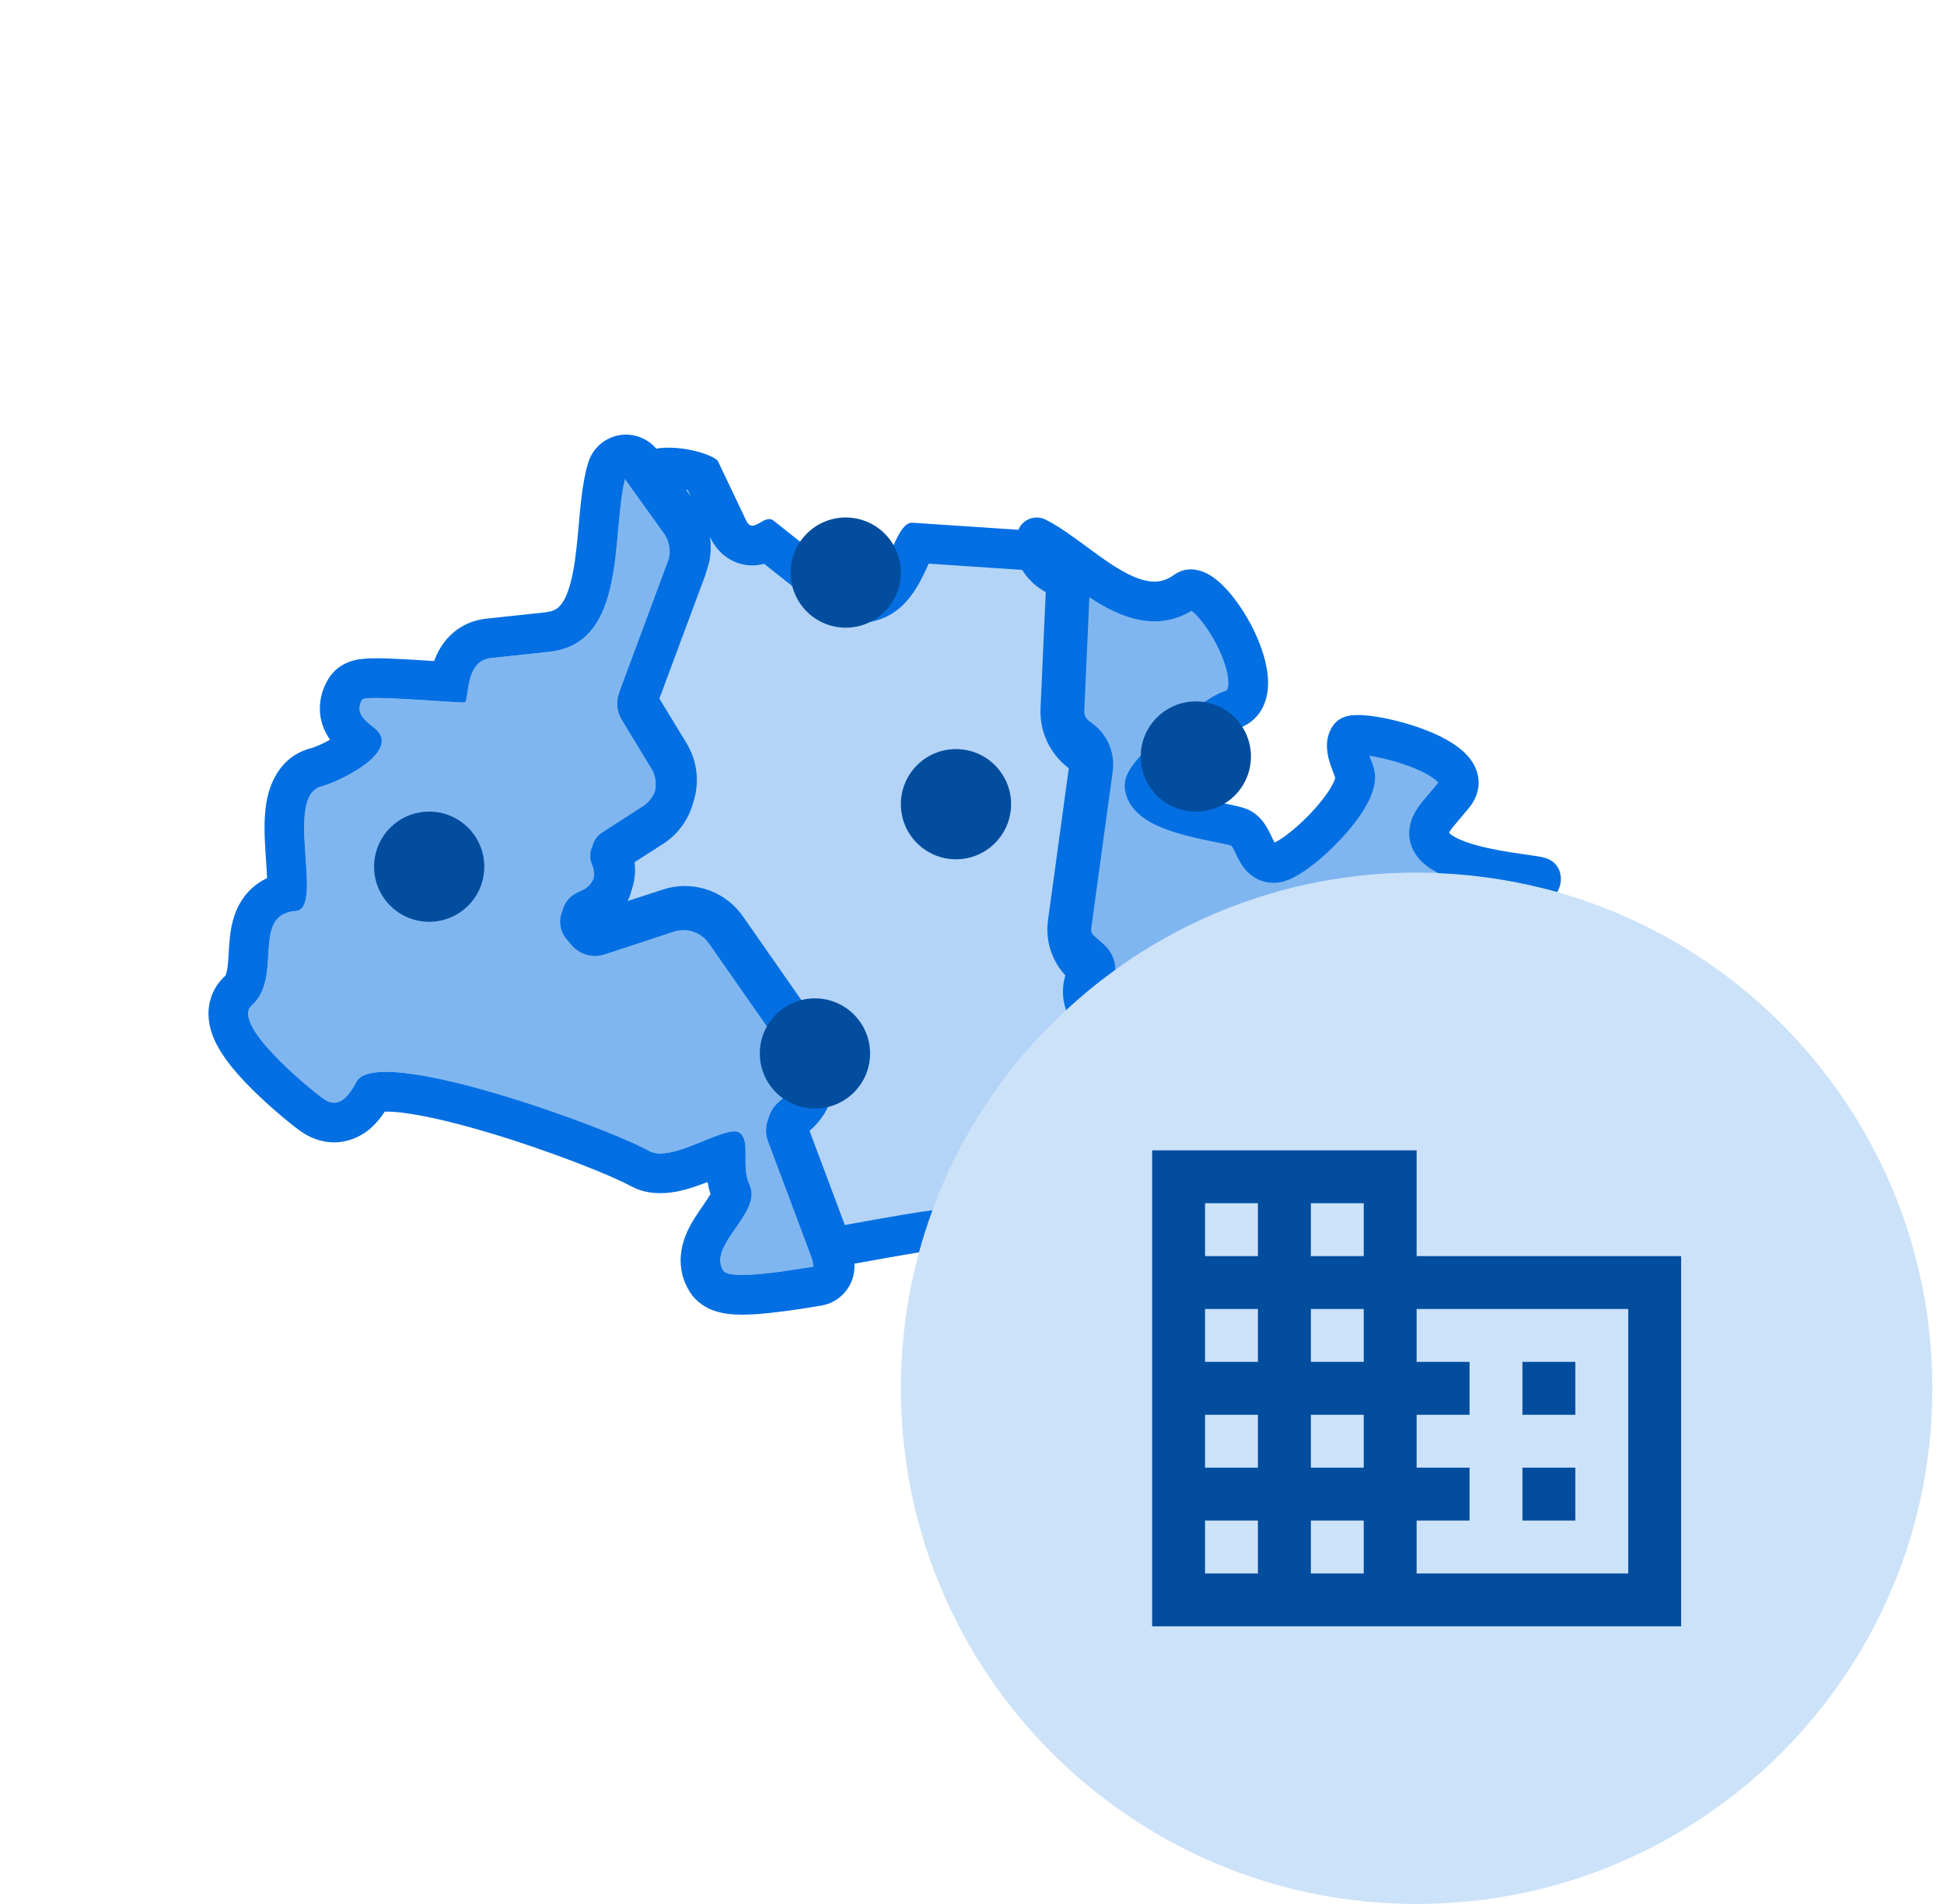 <svg width="49" height="48" viewBox="0 0 49 48" fill="none" xmlns="http://www.w3.org/2000/svg">
<g clip-path="url(#clip0_7136_2375)">
<path opacity="0.5" d="M16.769 13.336C16.921 13.547 16.957 13.819 16.867 14.063L15.642 17.356C15.559 17.58 15.582 17.83 15.706 18.034L16.452 19.261C16.672 19.623 16.563 20.094 16.207 20.324L15.171 20.991C14.937 21.142 14.848 21.442 14.961 21.696C15.088 21.981 14.961 22.315 14.677 22.443L14.563 22.494C14.144 22.682 14.022 23.217 14.317 23.568L14.435 23.71C14.641 23.954 14.975 24.049 15.278 23.949L17.017 23.377C17.345 23.269 17.705 23.389 17.903 23.672L19.936 26.583C20.162 26.907 20.112 27.348 19.819 27.612L19.603 27.805C19.365 28.02 19.282 28.359 19.395 28.66L20.49 31.587C20.532 31.697 20.547 31.814 20.537 31.929C19.375 32.122 18.365 32.243 18.231 32.033C17.821 31.387 19.226 30.577 18.895 29.875C18.668 29.394 18.935 28.78 18.644 28.558C18.328 28.317 16.939 29.341 16.361 29.017C15.287 28.414 9.499 26.305 8.986 27.273C8.821 27.583 8.554 27.991 8.151 27.7C7.735 27.398 5.824 25.814 6.344 25.349C7.155 24.623 6.305 23.055 7.46 22.965C8.188 22.908 7.139 20.059 8.105 19.827C8.446 19.746 10.196 18.96 9.431 18.35C9.188 18.156 8.94 17.972 9.128 17.638C9.199 17.512 11.438 17.718 11.704 17.709C11.841 17.705 11.687 16.665 12.361 16.593L13.846 16.433C15.873 16.216 15.378 13.33 15.781 11.958L16.769 13.336Z" fill="#036FE2"/>
<path opacity="0.5" d="M26.445 13.546C27.55 14.103 28.943 15.822 30.21 14.893C30.776 14.479 32.608 17.514 31.339 17.899C30.909 18.03 29.131 19.481 29.164 19.815C29.235 20.517 30.998 20.686 31.514 20.844C31.981 20.988 31.876 21.778 32.451 21.754C32.965 21.732 34.646 20.097 34.46 19.49C34.382 19.237 34.145 18.821 34.33 18.57C34.507 18.332 37.781 19.061 36.951 20.054L36.549 20.534C35.422 21.883 39.105 22.015 39.151 22.123C39.181 22.203 39.106 22.299 38.963 22.41C37.922 22.142 36.831 22 35.707 22C32.781 22 30.081 22.967 27.909 24.598C27.961 24.457 27.927 24.292 27.807 24.186L27.551 23.958C27.377 23.804 27.292 23.573 27.323 23.343L27.866 19.379C27.904 19.102 27.791 18.825 27.57 18.654L27.446 18.56C27.245 18.404 27.133 18.159 27.145 17.905L27.289 14.693C27.301 14.422 27.127 14.177 26.867 14.099C26.614 14.023 26.452 13.793 26.445 13.546Z" fill="#036FE2"/>
<path opacity="0.3" d="M15.987 11.583C16.49 11.001 17.997 11.421 18.099 11.635L18.809 13.127C18.982 13.491 19.262 12.941 19.498 13.127L21.194 14.47C22.366 15.398 22.434 13.144 23.002 13.18L26.004 13.381C26.169 13.392 26.344 13.454 26.526 13.546C26.533 13.794 26.695 14.023 26.949 14.099C27.209 14.177 27.383 14.422 27.371 14.694L27.226 17.906C27.215 18.16 27.327 18.404 27.528 18.56L27.652 18.655C27.873 18.826 27.986 19.102 27.948 19.378L27.405 23.343C27.374 23.573 27.46 23.804 27.634 23.958L27.889 24.186C27.988 24.274 28.027 24.402 28.01 24.523C25.681 26.236 23.945 28.707 23.164 31.572C22.418 31.693 21.414 31.888 20.503 32.039C20.513 31.924 20.498 31.808 20.457 31.698L19.36 28.77C19.248 28.469 19.331 28.13 19.569 27.915L19.785 27.722C20.078 27.458 20.128 27.016 19.902 26.693L17.869 23.782C17.672 23.499 17.312 23.379 16.984 23.487L15.244 24.059C14.941 24.159 14.607 24.063 14.401 23.819L14.283 23.679C13.989 23.328 14.111 22.793 14.528 22.605L14.643 22.552C14.927 22.424 15.054 22.091 14.928 21.807C14.814 21.552 14.903 21.252 15.138 21.101L16.174 20.434C16.53 20.204 16.638 19.733 16.418 19.37L15.673 18.144C15.549 17.94 15.525 17.689 15.608 17.465L16.833 14.173C16.923 13.93 16.887 13.657 16.735 13.446L15.747 12.067C15.805 11.87 15.882 11.705 15.987 11.583Z" fill="#036FE2"/>
<path fill-rule="evenodd" clip-rule="evenodd" d="M15.614 10.971C15.963 10.912 16.313 11.044 16.54 11.31C17.178 11.204 18.023 11.476 18.099 11.634L18.809 13.127C18.983 13.489 19.262 12.941 19.498 13.127L21.194 14.47C22.366 15.397 22.435 13.142 23.003 13.179L25.668 13.357C25.707 13.263 25.774 13.181 25.863 13.125C26.012 13.031 26.199 13.021 26.356 13.1C26.676 13.261 27.003 13.499 27.303 13.72C27.616 13.95 27.912 14.171 28.208 14.347C28.504 14.524 28.762 14.629 28.987 14.656C29.194 14.681 29.39 14.642 29.599 14.489C29.871 14.291 30.171 14.348 30.357 14.428C30.542 14.508 30.707 14.644 30.844 14.781C31.122 15.061 31.393 15.462 31.597 15.877C31.797 16.285 31.96 16.766 31.963 17.206C31.964 17.429 31.924 17.676 31.794 17.897C31.657 18.13 31.441 18.296 31.169 18.379C31.162 18.382 31.128 18.397 31.059 18.437C30.985 18.481 30.892 18.541 30.786 18.616C30.574 18.765 30.325 18.96 30.088 19.162C29.849 19.365 29.633 19.567 29.484 19.73C29.458 19.759 29.436 19.786 29.416 19.809C29.424 19.815 29.432 19.822 29.442 19.829C29.566 19.908 29.756 19.984 29.997 20.054C30.233 20.123 30.486 20.177 30.724 20.226C30.945 20.272 31.187 20.318 31.346 20.367L31.438 20.4C31.644 20.488 31.781 20.634 31.873 20.766C31.966 20.9 32.038 21.065 32.076 21.142C32.097 21.185 32.114 21.216 32.128 21.24C32.134 21.237 32.143 21.234 32.151 21.23C32.214 21.198 32.298 21.146 32.397 21.074C32.596 20.929 32.827 20.724 33.04 20.499C33.255 20.272 33.436 20.04 33.55 19.845C33.607 19.748 33.638 19.674 33.652 19.625C33.654 19.618 33.654 19.612 33.655 19.607C33.642 19.571 33.626 19.524 33.599 19.455C33.569 19.375 33.529 19.271 33.499 19.162C33.447 18.971 33.374 18.597 33.614 18.273L33.664 18.215C33.783 18.095 33.927 18.06 33.974 18.049C34.056 18.031 34.139 18.027 34.209 18.026C34.352 18.025 34.521 18.042 34.694 18.069C35.044 18.124 35.477 18.232 35.879 18.383C36.264 18.527 36.691 18.736 36.966 19.026C37.108 19.177 37.243 19.386 37.267 19.65C37.292 19.926 37.188 20.174 37.02 20.375L36.618 20.855C36.559 20.927 36.535 20.974 36.525 20.997L36.527 20.999C36.61 21.088 36.839 21.206 37.227 21.312C37.588 21.411 37.992 21.476 38.324 21.524C38.482 21.547 38.637 21.568 38.744 21.586C38.797 21.594 38.857 21.605 38.907 21.617C38.93 21.623 38.971 21.634 39.014 21.652C39.035 21.661 39.073 21.678 39.115 21.707C39.14 21.724 39.198 21.766 39.249 21.84L39.296 21.924L39.306 21.95C39.383 22.159 39.327 22.348 39.264 22.468C39.26 22.475 39.254 22.481 39.25 22.488C38.293 22.218 37.29 22.055 36.257 22.012C36.081 21.922 35.918 21.813 35.791 21.675C35.627 21.497 35.506 21.254 35.521 20.959C35.536 20.68 35.67 20.429 35.85 20.214L36.253 19.732C36.249 19.727 36.245 19.72 36.239 19.714C36.127 19.595 35.88 19.451 35.528 19.319C35.193 19.193 34.826 19.102 34.539 19.056C34.532 19.055 34.524 19.055 34.517 19.053C34.523 19.067 34.527 19.081 34.532 19.095C34.558 19.162 34.597 19.26 34.623 19.345L34.654 19.496C34.67 19.644 34.646 19.785 34.614 19.898C34.57 20.055 34.495 20.208 34.413 20.349C34.248 20.632 34.012 20.926 33.766 21.186C33.518 21.448 33.243 21.694 32.988 21.881C32.861 21.973 32.73 22.058 32.603 22.122C32.517 22.165 32.406 22.215 32.283 22.239L32.157 22.255C31.881 22.266 31.649 22.173 31.473 22.009C31.32 21.867 31.231 21.69 31.179 21.583C31.112 21.447 31.088 21.388 31.051 21.335C31.046 21.327 31.041 21.323 31.038 21.319C30.937 21.29 30.769 21.256 30.523 21.206C30.284 21.157 29.996 21.095 29.718 21.014C29.445 20.935 29.147 20.827 28.904 20.672C28.667 20.52 28.392 20.264 28.352 19.865C28.34 19.734 28.373 19.623 28.398 19.558C28.426 19.488 28.461 19.424 28.495 19.372C28.563 19.267 28.652 19.158 28.745 19.056C28.933 18.85 29.183 18.619 29.438 18.401C29.695 18.182 29.969 17.968 30.21 17.799C30.33 17.714 30.447 17.637 30.552 17.575C30.648 17.518 30.766 17.456 30.879 17.422C30.922 17.409 30.929 17.395 30.933 17.389C30.943 17.372 30.963 17.321 30.963 17.213C30.961 16.988 30.869 16.663 30.699 16.316C30.532 15.976 30.319 15.671 30.135 15.486C30.096 15.447 30.062 15.42 30.035 15.398C29.657 15.626 29.26 15.696 28.868 15.649C28.442 15.598 28.045 15.413 27.697 15.207C27.617 15.159 27.537 15.108 27.458 15.056L27.33 17.928C27.326 18.02 27.366 18.108 27.437 18.164L27.561 18.259C27.922 18.54 28.109 18.993 28.047 19.447L27.504 23.411C27.495 23.476 27.519 23.541 27.567 23.585L27.824 23.811C28.014 23.98 28.11 24.212 28.115 24.446C27.861 24.629 27.615 24.822 27.375 25.022C27.204 25.166 27.036 25.314 26.872 25.465C26.774 25.188 26.763 24.88 26.854 24.59C26.511 24.221 26.346 23.713 26.415 23.206L26.94 19.368L26.92 19.352L26.916 19.349C26.457 18.994 26.202 18.437 26.227 17.86L26.359 14.928C26.11 14.793 25.907 14.598 25.765 14.367L23.409 14.209C23.406 14.216 23.402 14.225 23.398 14.233C23.349 14.341 23.283 14.486 23.209 14.626C23.087 14.855 22.817 15.336 22.3 15.567C21.723 15.825 21.173 15.66 20.748 15.38L20.574 15.254L19.261 14.214C19.166 14.238 19.047 14.259 18.911 14.253C18.672 14.242 18.44 14.155 18.247 13.998C18.116 13.89 18.024 13.769 17.961 13.66L17.906 13.556L17.895 13.534C17.928 13.754 17.92 13.98 17.868 14.2L17.805 14.411L17.799 14.424L17.77 14.521L16.62 17.611L17.307 18.741C17.589 19.207 17.633 19.752 17.472 20.233C17.362 20.647 17.103 21.023 16.716 21.273L15.995 21.736C16.025 21.977 15.997 22.217 15.92 22.44C15.895 22.535 15.862 22.628 15.819 22.716L16.705 22.427L16.846 22.386C17.552 22.216 18.3 22.493 18.723 23.098L20.756 26.011C21.09 26.489 21.156 27.08 20.98 27.601C20.894 27.924 20.719 28.226 20.455 28.465L20.453 28.465L20.405 28.508L21.294 30.883C21.792 30.793 22.273 30.706 22.757 30.624C23.023 30.578 23.279 30.54 23.503 30.511C23.375 30.857 23.262 31.211 23.164 31.571C22.695 31.647 22.124 31.751 21.539 31.856C21.539 31.909 21.538 31.962 21.533 32.015C21.494 32.47 21.15 32.84 20.7 32.915C20.116 33.012 19.533 33.098 19.066 33.13C18.838 33.145 18.592 33.151 18.37 33.126C18.26 33.113 18.114 33.088 17.963 33.03C17.824 32.977 17.567 32.852 17.388 32.57L17.387 32.568C17.055 32.045 17.14 31.512 17.276 31.16C17.397 30.849 17.601 30.564 17.713 30.403C17.813 30.259 17.871 30.166 17.909 30.101C17.873 29.996 17.851 29.893 17.834 29.799C17.627 29.879 17.378 29.971 17.128 30.025C16.887 30.077 16.47 30.138 16.051 29.973L15.872 29.888C15.434 29.643 13.805 28.989 12.182 28.514C11.379 28.279 10.638 28.107 10.092 28.046C9.921 28.026 9.792 28.023 9.699 28.024C9.595 28.181 9.452 28.364 9.262 28.509C9.074 28.651 8.8 28.79 8.453 28.799C8.102 28.807 7.8 28.679 7.564 28.509C7.315 28.328 6.684 27.816 6.169 27.271C5.92 27.007 5.637 26.674 5.459 26.327C5.371 26.155 5.267 25.903 5.256 25.607C5.243 25.269 5.358 24.888 5.678 24.602L5.684 24.591C5.692 24.576 5.706 24.541 5.72 24.477C5.753 24.317 5.754 24.161 5.775 23.85C5.791 23.62 5.821 23.177 6.039 22.786C6.206 22.487 6.447 22.273 6.732 22.137C6.726 21.979 6.712 21.78 6.695 21.529C6.671 21.171 6.642 20.678 6.712 20.247C6.776 19.853 7.007 19.062 7.871 18.854C7.884 18.849 7.981 18.817 8.136 18.744C8.197 18.715 8.258 18.68 8.318 18.647C8.3 18.622 8.283 18.596 8.267 18.57C8.156 18.39 8.065 18.153 8.062 17.871C8.06 17.593 8.144 17.347 8.257 17.147L8.311 17.06C8.445 16.871 8.608 16.777 8.679 16.74C8.775 16.69 8.862 16.664 8.91 16.651C9.009 16.625 9.1 16.614 9.155 16.609C9.274 16.598 9.409 16.596 9.53 16.596C9.781 16.598 10.097 16.613 10.4 16.631C10.584 16.641 10.771 16.654 10.943 16.665C10.998 16.515 11.078 16.347 11.199 16.188C11.433 15.883 11.79 15.647 12.254 15.597L13.739 15.438L13.89 15.41C14.02 15.372 14.091 15.308 14.15 15.23C14.26 15.086 14.362 14.837 14.44 14.436C14.518 14.039 14.554 13.603 14.598 13.115C14.638 12.668 14.689 12.13 14.822 11.675L14.871 11.543C15.007 11.244 15.284 11.027 15.614 10.971ZM15.753 12.074C15.405 13.485 15.817 16.221 13.846 16.432L12.361 16.593C11.688 16.665 11.841 17.704 11.704 17.709C11.437 17.718 9.203 17.513 9.128 17.637C8.94 17.972 9.188 18.155 9.432 18.349C10.196 18.959 8.446 19.745 8.104 19.827C7.139 20.058 8.187 22.907 7.46 22.965C6.305 23.054 7.154 24.623 6.344 25.348C5.824 25.814 7.734 27.397 8.151 27.699C8.554 27.991 8.821 27.582 8.985 27.272C9.5 26.305 15.286 28.413 16.361 29.016C16.938 29.34 18.327 28.318 18.644 28.558C18.934 28.78 18.669 29.394 18.894 29.874C19.226 30.576 17.822 31.387 18.231 32.033C18.332 32.19 18.925 32.161 19.705 32.055L20.504 31.933C20.5 31.853 20.485 31.773 20.457 31.697L19.36 28.769C19.292 28.586 19.296 28.388 19.364 28.213C19.399 28.059 19.481 27.915 19.603 27.804L19.818 27.611C19.912 27.527 19.978 27.424 20.021 27.314C20.059 27.15 20.046 26.976 19.974 26.818L19.903 26.692L17.869 23.781C17.672 23.498 17.312 23.378 16.984 23.485L15.244 24.058L15.129 24.087C14.859 24.132 14.582 24.032 14.402 23.818L14.283 23.677C14.11 23.472 14.081 23.203 14.171 22.977C14.215 22.773 14.351 22.589 14.562 22.494L14.677 22.442C14.813 22.381 14.911 22.272 14.964 22.144C14.986 22.034 14.977 21.916 14.928 21.805C14.862 21.658 14.865 21.497 14.924 21.357C14.953 21.211 15.038 21.076 15.171 20.99L16.207 20.323C16.352 20.229 16.453 20.095 16.511 19.945C16.548 19.779 16.534 19.6 16.456 19.438L16.418 19.37L15.673 18.143C15.549 17.939 15.525 17.689 15.608 17.465L15.614 17.446C15.621 17.416 15.631 17.385 15.643 17.355L16.86 14.08C16.912 13.862 16.868 13.63 16.736 13.445L15.753 12.074ZM17.409 12.511L17.336 12.357C17.322 12.353 17.306 12.35 17.291 12.346L17.409 12.511Z" fill="#036FE2"/>
<path opacity="0.2" d="M35.707 48C42.887 48 48.707 42.18 48.707 35C48.707 27.82 42.887 22 35.707 22C28.527 22 22.707 27.82 22.707 35C22.707 42.18 28.527 48 35.707 48Z" fill="#036FE2"/>
<path fill-rule="evenodd" clip-rule="evenodd" d="M35.707 31.667V29H29.041V41H42.374V31.667H35.707ZM31.707 39.667H30.374V38.333H31.707V39.667ZM31.707 37H30.374V35.667H31.707V37ZM31.707 34.333H30.374V33H31.707V34.333ZM31.707 31.667H30.374V30.333H31.707V31.667ZM34.374 39.667H33.041V38.333H34.374V39.667ZM34.374 37H33.041V35.667H34.374V37ZM34.374 34.333H33.041V33H34.374V34.333ZM34.374 31.667H33.041V30.333H34.374V31.667ZM41.041 39.667H35.707V38.333H37.041V37H35.707V35.667H37.041V34.333H35.707V33H41.041V39.667ZM39.707 34.333H38.374V35.667H39.707V34.333ZM39.707 37H38.374V38.333H39.707V37Z" fill="#024D9E"/>
<path d="M20.541 25.169C21.308 25.169 21.93 25.791 21.931 26.558C21.931 27.325 21.308 27.947 20.541 27.947C19.774 27.947 19.152 27.325 19.152 26.558C19.152 25.791 19.774 25.169 20.541 25.169Z" fill="#024D9E"/>
<path d="M10.817 20.461C11.585 20.461 12.207 21.082 12.207 21.85C12.207 22.617 11.585 23.238 10.817 23.238C10.05 23.238 9.429 22.617 9.429 21.85C9.429 21.083 10.05 20.461 10.817 20.461Z" fill="#024D9E"/>
<path d="M24.096 18.885C24.863 18.885 25.485 19.506 25.485 20.273C25.485 21.041 24.863 21.663 24.096 21.663C23.329 21.663 22.707 21.04 22.707 20.273C22.707 19.507 23.329 18.885 24.096 18.885Z" fill="#024D9E"/>
<path d="M30.142 17.683C30.909 17.683 31.531 18.305 31.531 19.072C31.531 19.839 30.909 20.461 30.142 20.461C29.375 20.461 28.753 19.839 28.753 19.072C28.753 18.305 29.375 17.683 30.142 17.683Z" fill="#024D9E"/>
<path d="M21.317 13.046C22.084 13.046 22.707 13.668 22.707 14.435C22.707 15.203 22.084 15.824 21.317 15.824C20.551 15.824 19.929 15.202 19.929 14.435C19.929 13.668 20.55 13.046 21.317 13.046Z" fill="#024D9E"/>
</g>
<defs>
<clipPath id="clip0_7136_2375">
<rect width="48" height="48" fill="white" transform="translate(0.707)"/>
</clipPath>
</defs>
</svg>
